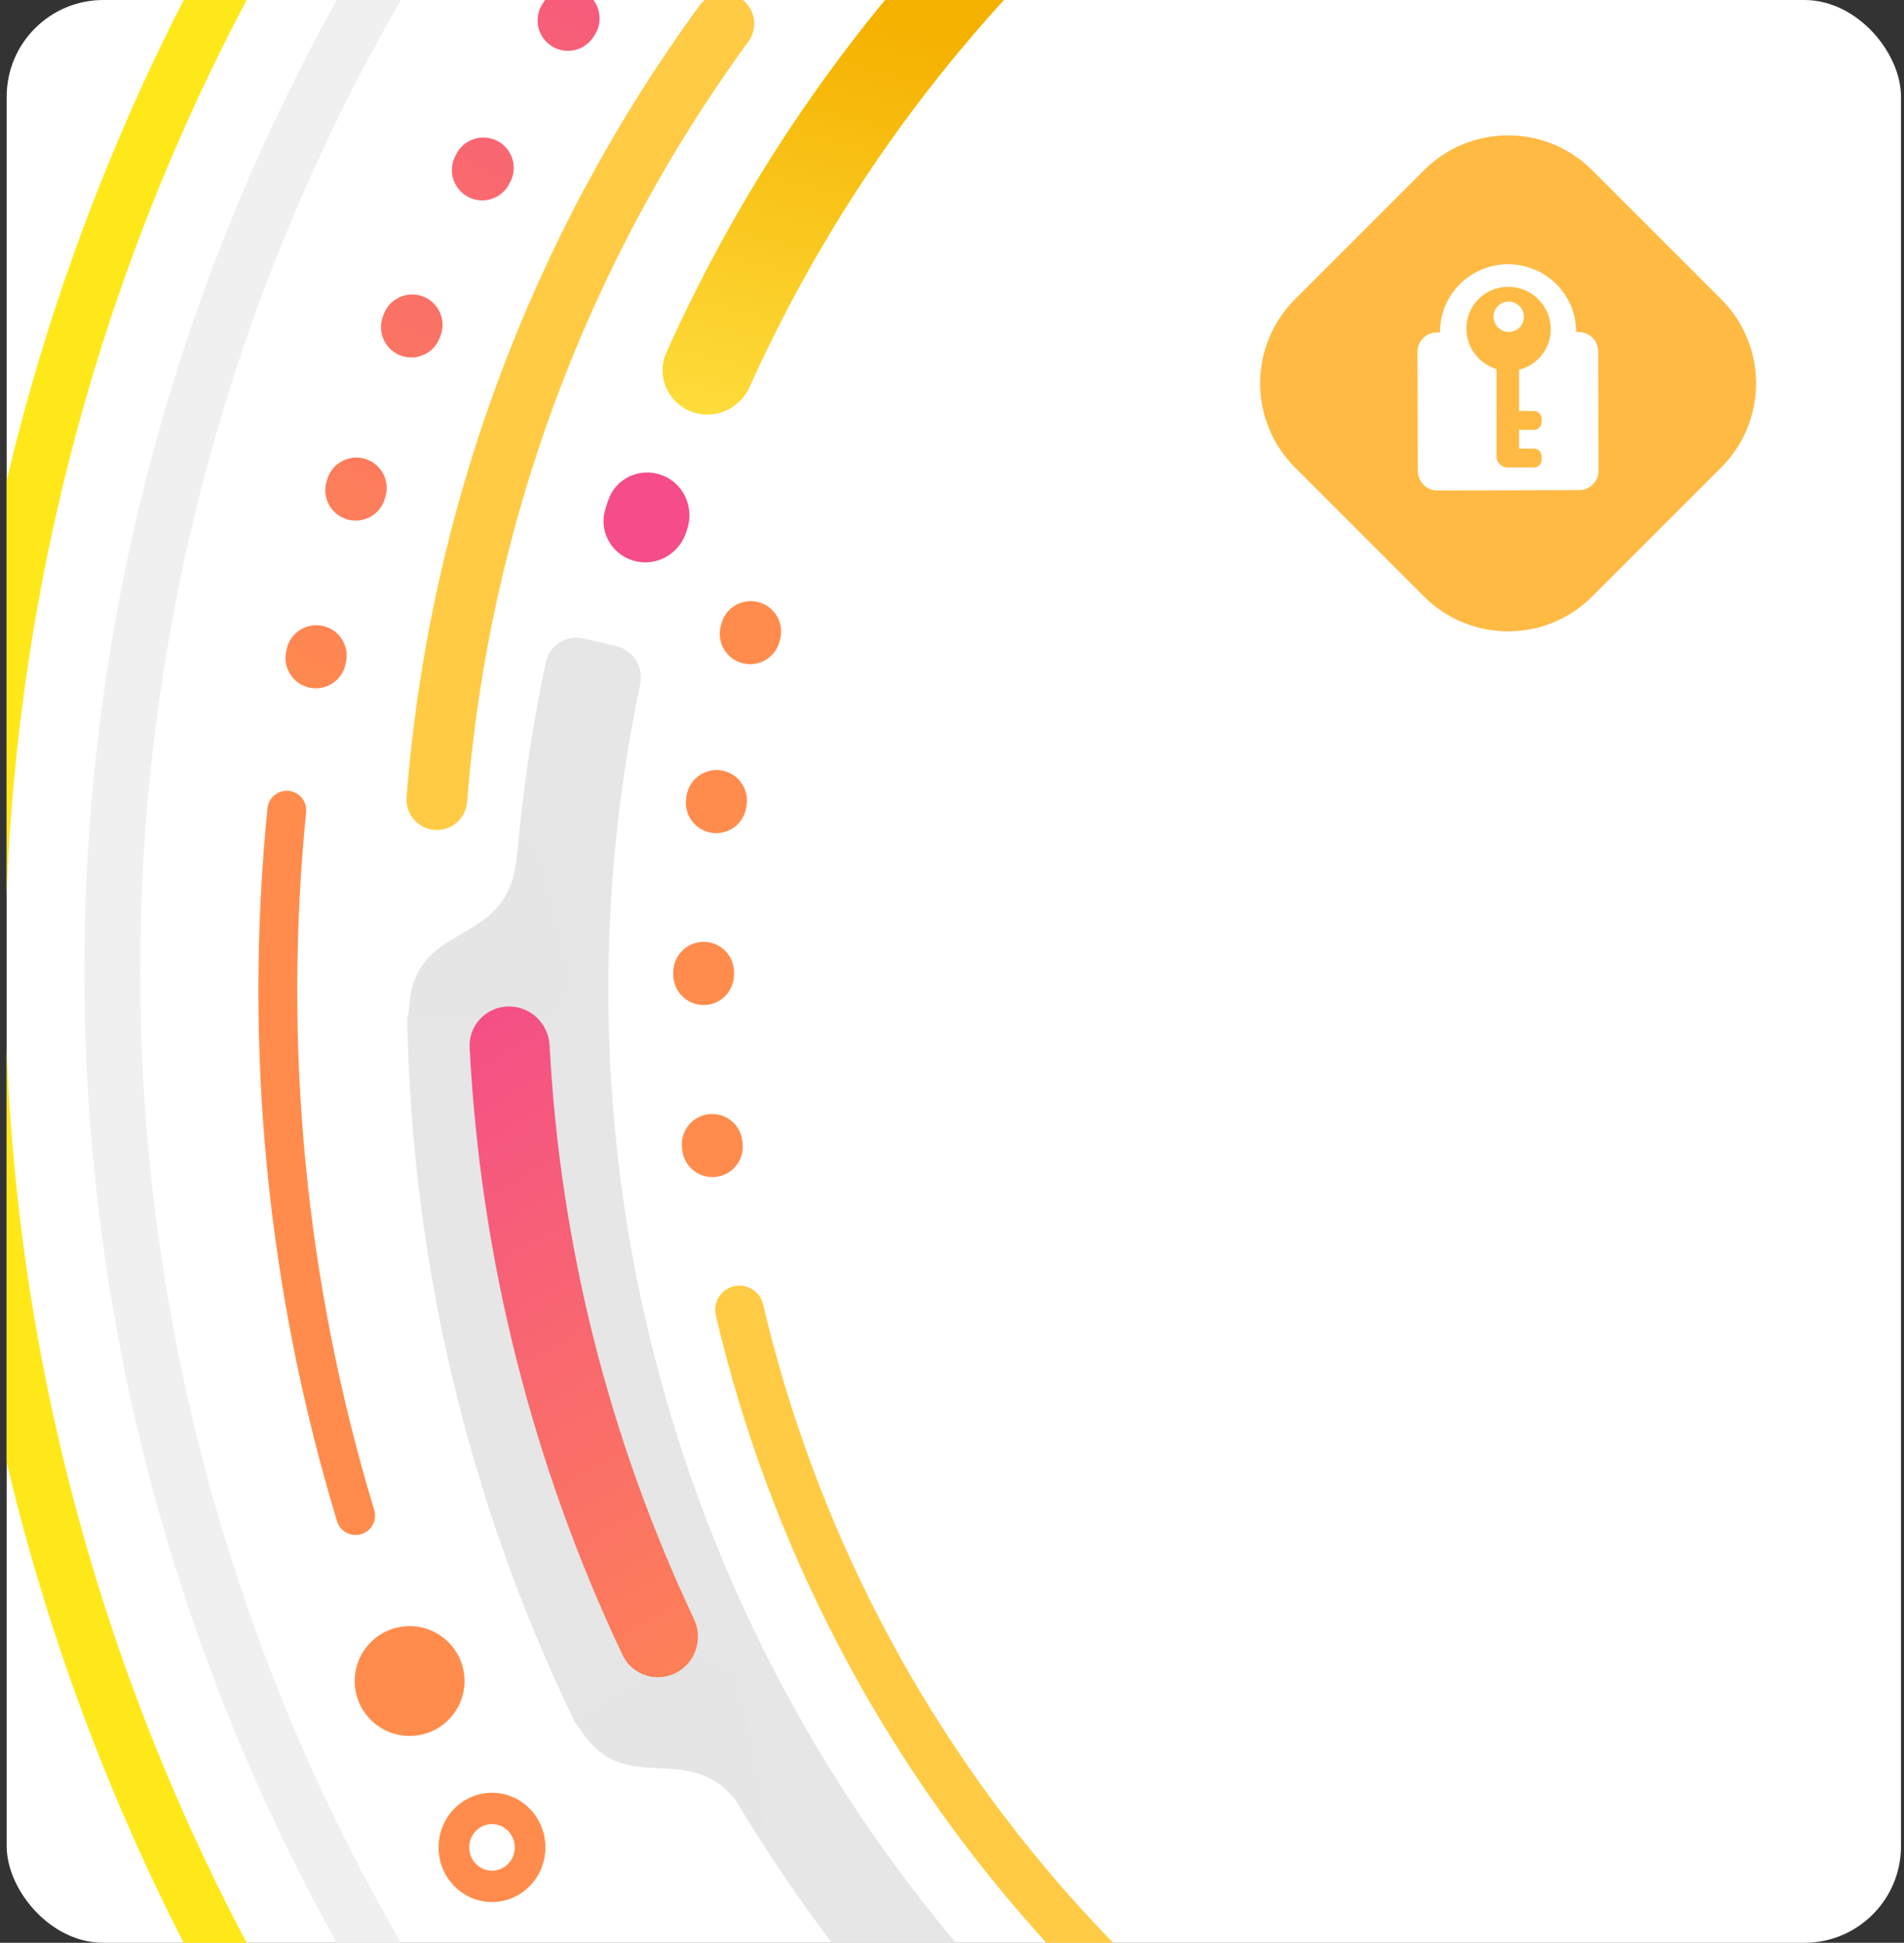 <svg width="197" height="201" viewBox="0 0 197 201" fill="none" xmlns="http://www.w3.org/2000/svg">
<rect x="0" y="0" width="197" height="201" fill="#333333" stroke="none"/>
<g clip-path="url(#clip0)">
<rect x="0.691" width="196" height="201" rx="10" fill="white"/>
<path d="M354.992 138.219C349.18 160.796 337.953 181.616 322.281 198.875C306.609 216.135 286.966 229.313 265.053 237.27C243.14 245.226 219.617 247.72 196.523 244.536C173.428 241.352 151.458 232.586 132.516 218.997" stroke="#FF8C4C" stroke-width="6.281" stroke-linecap="round" stroke-dasharray="0.25 17.59"/>
<path d="M73.713 118.64C71.451 98.811 73.361 78.725 79.319 59.67" stroke="#FF8C4C" stroke-width="6.281" stroke-linecap="round" stroke-dasharray="0.25 17.59"/>
<path d="M32.679 68.071C37.462 42.532 47.535 18.272 62.249 -3.154" stroke="url(#paint0_linear)" stroke-width="6.281" stroke-linecap="round" stroke-dasharray="0.25 17.59"/>
<path d="M45.198 82.727C47.459 53.737 57.74 25.942 74.894 2.447" stroke="#FFCB44" stroke-width="6.281" stroke-linecap="round"/>
<path d="M134.606 272.355C167.274 288.028 203.768 293.949 239.716 289.41C275.664 284.87 309.54 270.062 337.286 246.76C365.033 223.458 385.472 192.65 396.155 158.028C406.839 123.405 407.313 86.437 397.521 51.552" stroke="#F44D89" stroke-width="4.02" stroke-linecap="round"/>
<path d="M127.121 284.025C174.25 306.636 228.271 310.249 277.991 294.117C327.712 277.984 369.32 243.342 394.196 197.369C419.072 151.395 425.308 97.614 411.612 47.168C397.916 -3.278 365.339 -46.522 320.629 -73.604C275.92 -100.686 222.505 -109.53 171.453 -98.304C120.4 -87.078 75.624 -56.641 46.4 -13.302C17.175 30.038 5.744 82.959 14.475 134.497C23.205 186.035 51.428 232.239 93.295 263.536" stroke="#F0F0F0" stroke-width="5.779" stroke-linecap="round"/>
<path d="M121.08 296.618C171.442 320.78 229.17 324.641 282.302 307.402C335.434 290.162 379.897 253.143 406.48 204.015C433.062 154.887 439.726 97.416 425.091 43.508C410.456 -10.399 375.643 -56.61 327.866 -85.55C280.088 -114.49 223.009 -123.941 168.454 -111.945C113.898 -99.948 66.049 -67.424 34.82 -21.11C3.591 25.203 -8.625 81.756 0.705 136.83C10.034 191.904 40.193 241.278 84.933 274.723" stroke="#FFE819" stroke-width="5.779" stroke-linecap="round"/>
<path d="M29.675 83.821C27.219 108.378 29.638 133.178 36.794 156.798" stroke="#FF8C4C" stroke-width="4.02" stroke-linecap="round"/>
<path d="M105.482 -8.404C103.671 -10.219 100.727 -10.227 98.966 -8.365C86.515 4.794 76.37 19.957 68.958 36.487C67.909 38.826 69.04 41.544 71.408 42.525C73.776 43.506 76.485 42.379 77.538 40.041C84.477 24.639 93.936 10.501 105.525 -1.791C107.283 -3.656 107.292 -6.59 105.482 -8.404Z" fill="#FFDA19"/>
<path d="M105.482 -8.404C103.671 -10.219 100.727 -10.227 98.966 -8.365C86.515 4.794 76.37 19.957 68.958 36.487C67.909 38.826 69.04 41.544 71.408 42.525C73.776 43.506 76.485 42.379 77.538 40.041C84.477 24.639 93.936 10.501 105.525 -1.791C107.283 -3.656 107.292 -6.59 105.482 -8.404Z" fill="url(#paint1_linear)"/>
<path d="M68.436 49.14C66.178 48.325 63.681 49.494 62.927 51.773C62.834 52.056 62.741 52.339 62.649 52.621C61.908 54.905 63.23 57.325 65.533 58.004C67.836 58.683 70.247 57.365 70.992 55.082C71.031 54.963 71.07 54.844 71.109 54.725C71.859 52.445 70.695 49.955 68.436 49.14Z" fill="#F44D89"/>
<ellipse cx="50.904" cy="191.128" rx="5.527" ry="5.653" fill="#FF8C4C"/>
<ellipse cx="50.904" cy="191.128" rx="2.357" ry="2.41" fill="white"/>
<circle cx="42.383" cy="173.918" r="5.68" transform="rotate(173.691 42.383 173.918)" fill="#FF8C4C"/>
<path d="M76.508 135.522C81.957 158.697 93.091 180.152 108.904 197.949C124.717 215.747 144.712 229.328 167.085 237.467C189.458 245.605 213.506 248.046 237.058 244.568C260.611 241.091 282.927 231.804 301.993 217.547" stroke="#FFCB44" stroke-width="5.025" stroke-linecap="round"/>
<path d="M60.37 66.057C58.613 65.647 56.853 66.738 56.478 68.503C50.315 97.531 52.181 127.713 61.904 155.793C71.628 183.873 88.827 208.746 111.621 227.746C113.007 228.901 115.065 228.671 116.192 227.262L118.371 224.538C119.498 223.13 119.268 221.077 117.884 219.92C96.566 202.103 80.478 178.807 71.374 152.514C62.269 126.221 60.505 97.966 66.24 70.78C66.612 69.015 65.524 67.259 63.767 66.849L60.37 66.057Z" fill="#E6E6E6"/>
<path d="M44.376 103.314C43.128 103.321 42.119 104.339 42.142 105.587C42.603 130.718 48.504 155.452 59.438 178.084C59.981 179.209 61.341 179.662 62.458 179.104L69.234 175.721C70.351 175.163 70.803 173.806 70.261 172.681C60.154 151.707 54.689 128.8 54.239 105.523C54.215 104.274 53.199 103.267 51.95 103.274L44.376 103.314Z" fill="#E6E6E6"/>
<path d="M53.451 88.764C52.481 98.704 42.298 94.663 42.298 105.17L56.194 105.896L59.339 102.107C57.699 94.346 54.227 80.811 53.451 88.764Z" fill="#E5E5E5"/>
<path d="M76.883 187.298C71.456 178.914 64.266 187.181 59.441 177.848L71.451 170.82L75.984 172.741C78.093 180.388 81.225 194.006 76.883 187.298Z" fill="#E5E5E5"/>
<path d="M52.568 104.128C50.285 104.188 48.477 106.087 48.593 108.369C49.703 130.155 55.079 151.512 64.414 171.228C65.391 173.293 67.883 174.11 69.923 173.082C71.962 172.054 72.777 169.569 71.802 167.503C63.013 148.879 57.939 128.718 56.864 108.152C56.745 105.871 54.851 104.068 52.568 104.128Z" fill="url(#paint2_linear)"/>
<path d="M147.341 17.609C152.144 12.806 159.932 12.806 164.736 17.609L178.091 30.965C182.894 35.768 182.894 43.556 178.091 48.359L164.736 61.714C159.932 66.518 152.144 66.518 147.341 61.714L133.986 48.359C129.182 43.556 129.182 35.768 133.986 30.965L147.341 17.609Z" fill="#FFBA44"/>
<path d="M157.659 32.773C157.662 33.316 157.386 33.794 156.967 34.073C156.722 34.236 156.427 34.33 156.11 34.33C155.734 34.33 155.388 34.197 155.117 33.975C154.77 33.689 154.546 33.257 154.544 32.773C154.538 31.913 155.232 31.216 156.092 31.216C156.952 31.216 157.653 31.913 157.659 32.773Z" fill="white"/>
<path fill-rule="evenodd" clip-rule="evenodd" d="M163.08 34.333L163.08 34.352L163.351 34.352C164.454 34.348 165.352 35.241 165.355 36.345L165.392 48.701C165.395 49.804 164.503 50.702 163.399 50.705L148.707 50.748C147.603 50.751 146.705 49.858 146.702 48.755L146.665 36.399C146.662 35.295 147.554 34.397 148.658 34.394L148.996 34.393V34.333C148.996 30.469 152.149 27.337 156.038 27.337C159.927 27.337 163.08 30.469 163.08 34.333ZM157.172 41.238V38.248C158.967 37.805 160.314 36.252 160.444 34.36C160.452 34.249 160.455 34.137 160.454 34.024C160.436 31.621 158.465 29.673 156.054 29.673C153.642 29.673 151.702 31.621 151.721 34.024C151.722 34.146 151.728 34.266 151.739 34.385C151.901 36.183 153.158 37.671 154.836 38.183V41.227V41.328V47.195C154.836 47.84 155.359 48.363 156.004 48.363C156.008 48.363 156.012 48.363 156.015 48.363C156.019 48.363 156.022 48.363 156.025 48.363H158.709C159.151 48.363 159.509 48.005 159.509 47.564V47.216C159.509 46.774 159.151 46.416 158.709 46.416H157.172V44.469H158.709C159.151 44.469 159.509 44.111 159.509 43.67V43.322C159.509 42.881 159.151 42.523 158.709 42.523H157.172V41.328V41.238ZM157.659 32.773C157.662 33.316 157.386 33.794 156.967 34.073C156.722 34.236 156.427 34.33 156.11 34.33C155.734 34.33 155.388 34.197 155.117 33.975C154.77 33.689 154.546 33.257 154.544 32.773C154.538 31.913 155.232 31.216 156.092 31.216C156.952 31.216 157.653 31.913 157.659 32.773Z" fill="white"/>
</g>
<defs>
<linearGradient id="paint0_linear" x1="51.737" y1="86.342" x2="93.236" y2="1.769" gradientUnits="userSpaceOnUse">
<stop stop-color="#FF8C4C"/>
<stop offset="1" stop-color="#F55482"/>
</linearGradient>
<linearGradient id="paint1_linear" x1="75.797" y1="47.789" x2="87.032" y2="1.308" gradientUnits="userSpaceOnUse">
<stop stop-color="#FFE040"/>
<stop offset="1" stop-color="#F5B100"/>
</linearGradient>
<linearGradient id="paint2_linear" x1="51.867" y1="99.882" x2="95.8" y2="177.615" gradientUnits="userSpaceOnUse">
<stop stop-color="#F44D89"/>
<stop offset="1" stop-color="#FF8C4C"/>
</linearGradient>
<clipPath id="clip0">
<rect x="0.691" width="196" height="201" rx="10" fill="white"/>
</clipPath>
</defs>
</svg>
